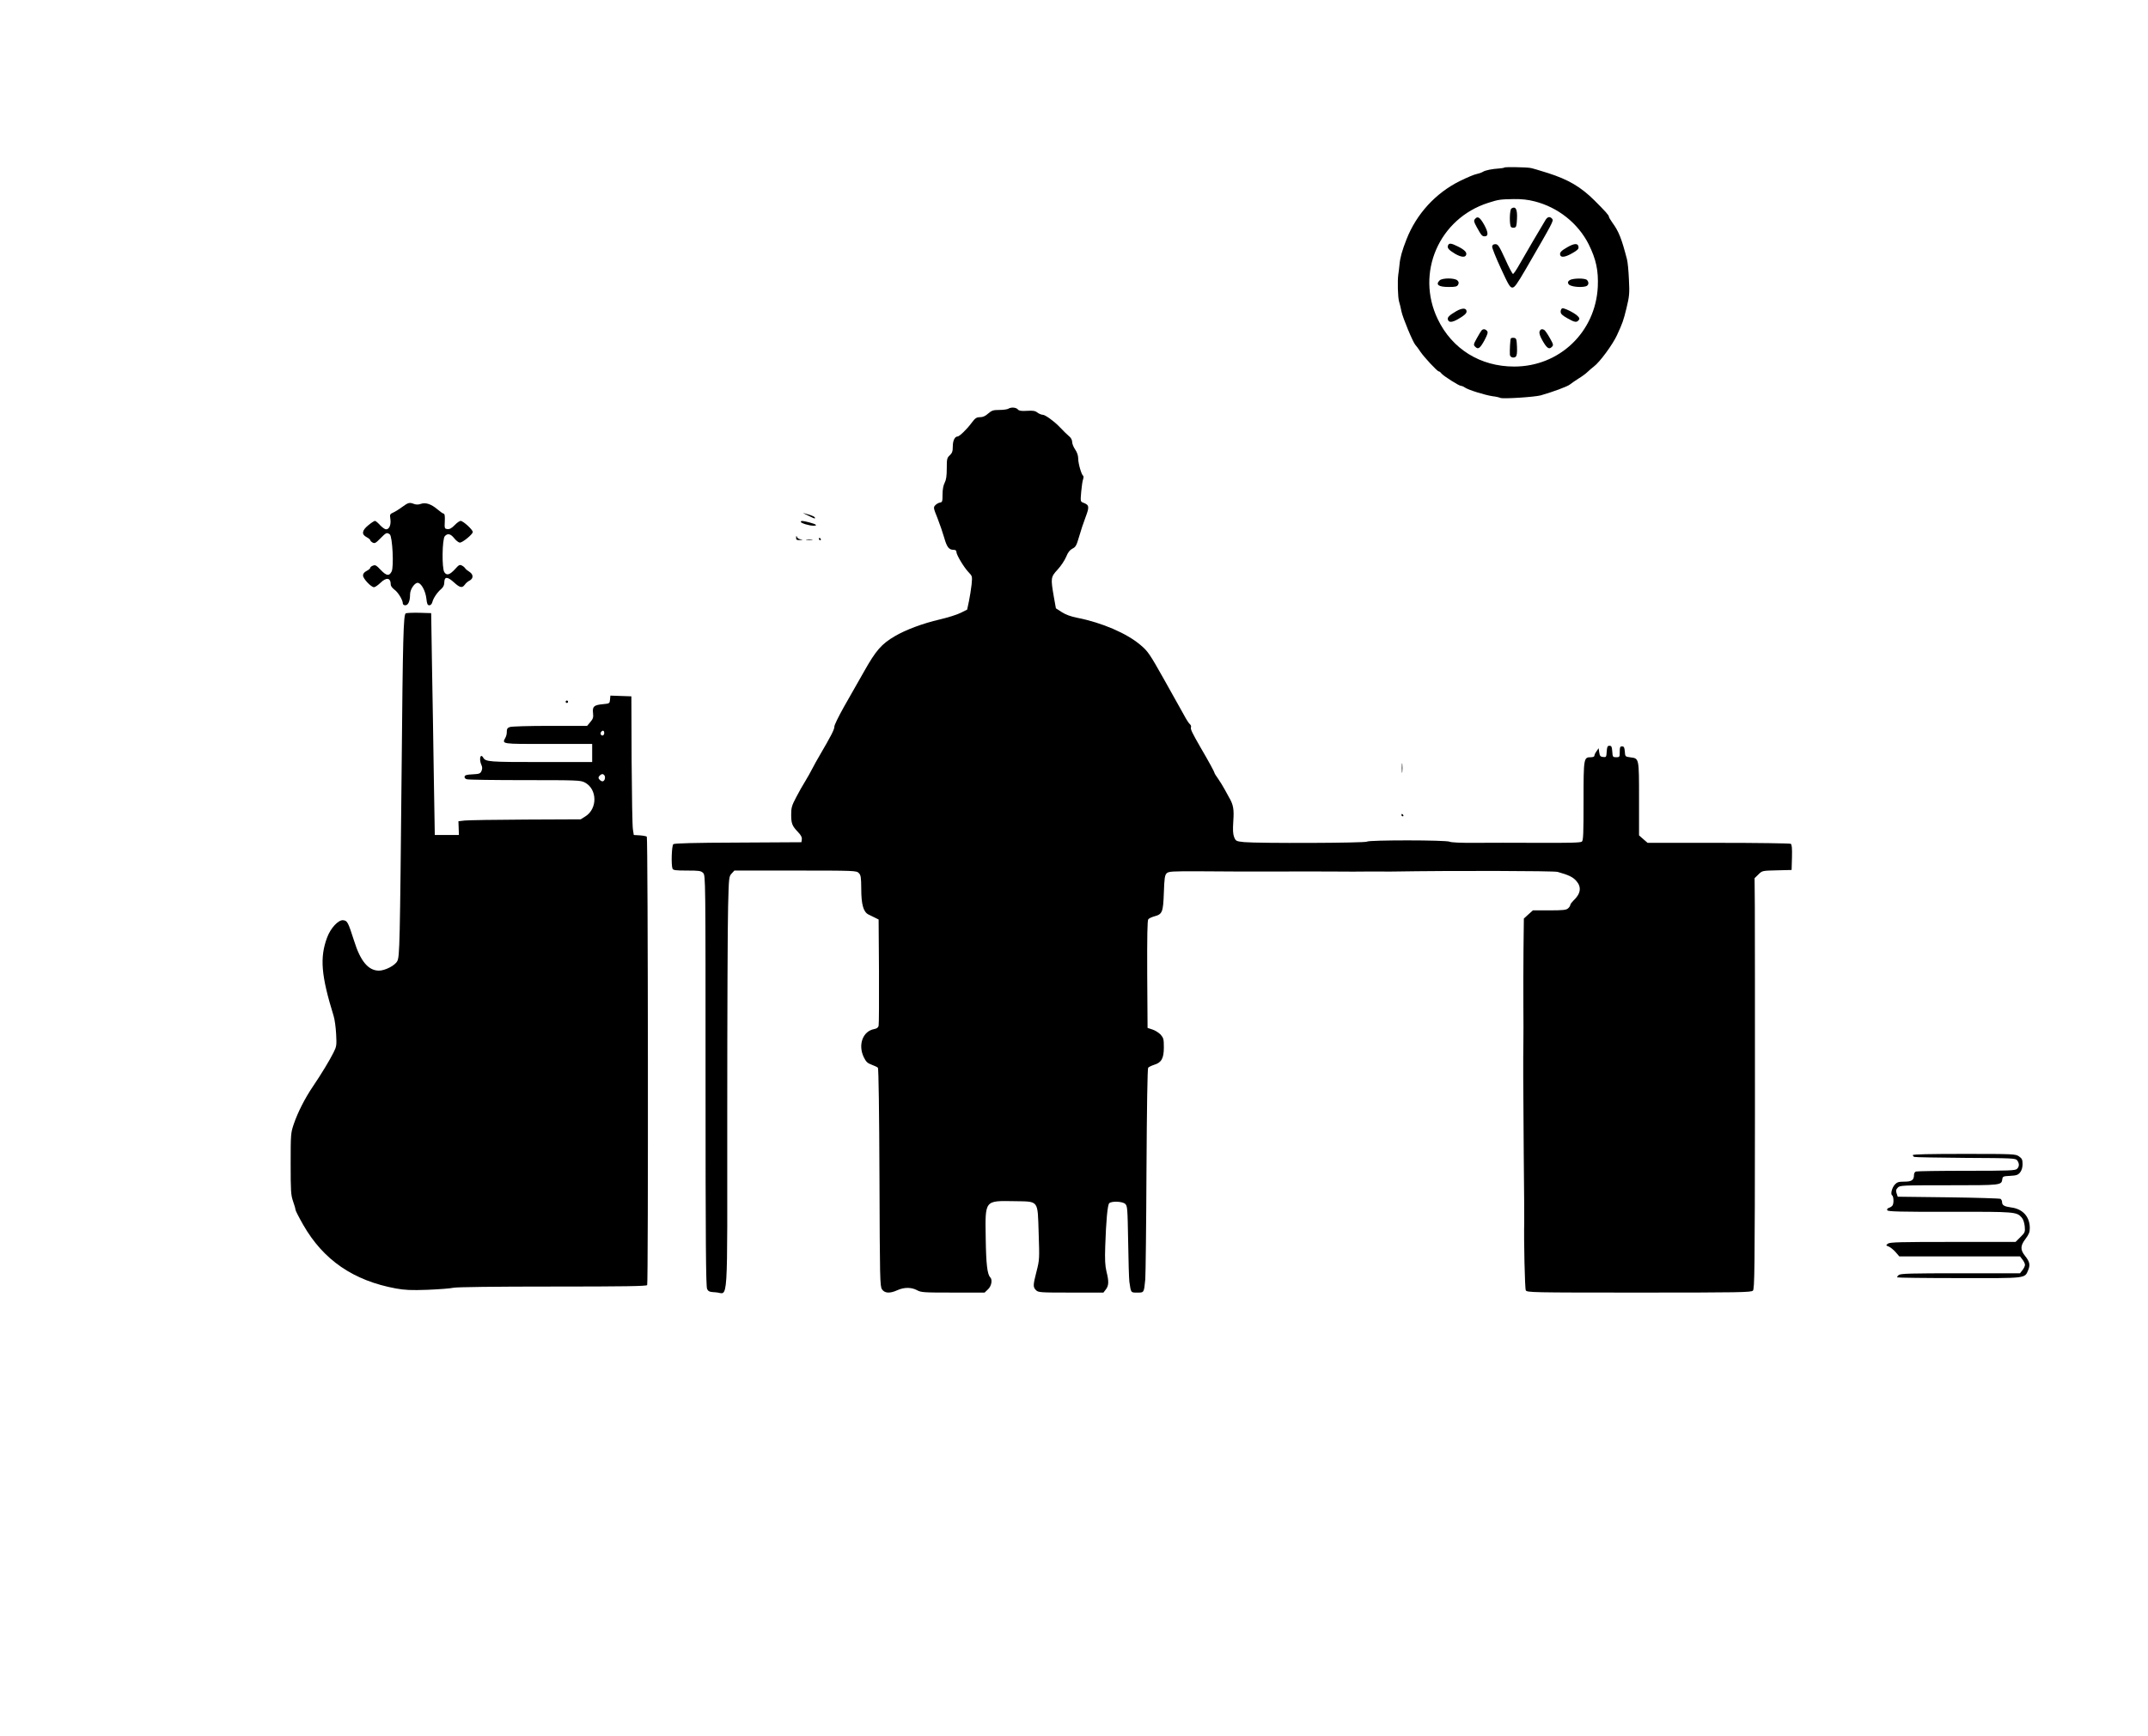 <?xml version="1.0" standalone="no"?>
<!DOCTYPE svg PUBLIC "-//W3C//DTD SVG 20010904//EN"
 "http://www.w3.org/TR/2001/REC-SVG-20010904/DTD/svg10.dtd">
<svg version="1.0" xmlns="http://www.w3.org/2000/svg"
 width="1781pt" height="1440pt" viewBox="0 0 1781 1440"
 preserveAspectRatio="xMidYMid meet">

<g transform="translate(0,1440) scale(0.1,-0.1)"
fill="#000000" stroke="none">
<path d="M12474 13011 c-3 -3 -22 -7 -42 -8 -62 -4 -116 -15 -137 -28 -11 -7
-35 -15 -54 -19 -18 -3 -79 -29 -136 -57 -202 -100 -361 -274 -443 -484 -36
-91 -53 -152 -58 -208 -3 -29 -7 -65 -10 -82 -8 -56 -4 -190 6 -225 6 -19 15
-56 20 -83 11 -53 94 -253 115 -277 8 -8 27 -34 42 -57 32 -47 140 -163 152
-163 5 0 15 -7 22 -17 18 -22 146 -103 162 -103 7 0 22 -6 33 -14 28 -20 168
-63 229 -72 28 -3 57 -10 65 -14 20 -10 284 7 335 21 102 29 222 74 240 89 11
9 43 31 71 49 29 17 65 44 80 59 16 15 38 34 49 42 49 36 156 182 192 260 46
100 53 119 79 225 24 99 26 122 20 238 -3 70 -10 147 -17 170 -45 172 -67 227
-120 300 -16 22 -29 45 -29 50 0 12 -31 46 -120 135 -114 113 -217 173 -386
227 -66 21 -130 40 -144 42 -37 7 -210 9 -216 4z m250 -281 c194 -49 361 -182
449 -357 61 -124 81 -216 75 -352 -19 -375 -318 -661 -693 -661 -281 0 -515
145 -634 393 -185 384 11 835 419 965 85 27 97 29 211 31 66 1 119 -5 173 -19z"/>
<path d="M12532 12671 c-16 -10 -18 -139 -3 -154 5 -5 17 -7 27 -5 16 3 19 14
22 72 4 81 -11 109 -46 87z"/>
<path d="M12230 12584 c-12 -14 -10 -23 14 -67 38 -69 45 -77 66 -77 32 0 31
31 -3 94 -36 64 -55 77 -77 50z"/>
<path d="M12816 12578 c-33 -54 -177 -299 -218 -372 -24 -43 -48 -78 -53 -78
-5 0 -35 56 -65 124 -50 108 -59 123 -81 123 -16 0 -25 -6 -27 -20 -1 -11 31
-92 72 -180 63 -137 76 -160 96 -160 18 0 38 28 112 155 227 392 231 399 218
415 -18 21 -37 19 -54 -7z"/>
<path d="M12006 12364 c-8 -21 6 -37 59 -69 49 -28 83 -32 91 -10 9 21 -12 43
-68 71 -56 28 -74 30 -82 8z"/>
<path d="M12996 12350 c-53 -30 -67 -46 -59 -67 8 -21 44 -15 101 18 42 24 53
35 50 52 -4 31 -34 30 -92 -3z"/>
<path d="M11936 12074 c-35 -35 -8 -54 76 -54 56 0 69 3 78 19 7 15 6 23 -6
35 -21 22 -127 22 -148 0z"/>
<path d="M13014 12076 c-15 -12 -17 -18 -8 -33 12 -19 95 -30 141 -18 25 6 31
33 11 53 -17 17 -120 15 -144 -2z"/>
<path d="M12076 11820 c-62 -36 -78 -53 -70 -73 8 -23 35 -21 81 5 51 29 73
48 73 64 0 31 -34 32 -84 4z"/>
<path d="M12953 11843 c-7 -3 -13 -15 -13 -28 0 -18 13 -30 55 -54 61 -35 77
-37 94 -17 10 12 8 19 -8 35 -27 27 -113 69 -128 64z"/>
<path d="M12283 11658 c-6 -7 -23 -37 -39 -65 -27 -49 -28 -54 -12 -69 24 -25
40 -13 77 55 26 50 30 65 21 76 -15 18 -34 19 -47 3z"/>
<path d="M12765 11650 c-4 -14 4 -39 23 -72 36 -65 56 -79 78 -56 16 15 15 20
-16 75 -18 32 -38 61 -44 65 -19 13 -34 9 -41 -12z"/>
<path d="M12527 11593 c-5 -8 -10 -95 -8 -134 1 -22 30 -32 48 -18 10 9 13 31
11 83 -3 64 -5 71 -25 74 -11 2 -23 -1 -26 -5z"/>
<path d="M8360 11010 c-8 -5 -41 -10 -74 -10 -51 0 -63 -4 -93 -30 -23 -21
-44 -30 -67 -30 -29 0 -40 -7 -70 -47 -37 -51 -101 -113 -116 -113 -23 0 -40
-34 -40 -82 0 -41 -5 -55 -25 -74 -23 -21 -25 -30 -25 -109 0 -62 -5 -95 -17
-118 -11 -21 -18 -55 -18 -97 0 -59 -2 -65 -21 -68 -12 -2 -30 -12 -39 -22
-17 -18 -16 -23 18 -107 19 -48 44 -122 56 -163 22 -78 39 -100 78 -100 16 0
23 -6 23 -18 0 -24 63 -129 102 -169 30 -31 30 -33 24 -100 -4 -37 -14 -100
-22 -139 l-15 -70 -52 -26 c-29 -15 -108 -40 -177 -56 -138 -32 -280 -85 -370
-138 -111 -65 -157 -118 -254 -290 -50 -88 -126 -222 -170 -299 -43 -77 -79
-150 -78 -161 2 -21 -30 -82 -119 -234 -21 -36 -50 -87 -64 -115 -14 -27 -40
-75 -59 -105 -19 -30 -53 -90 -75 -133 -36 -68 -41 -86 -41 -143 0 -74 8 -94
57 -145 24 -25 34 -44 31 -60 l-3 -24 -524 -3 c-367 -1 -528 -6 -538 -13 -14
-12 -19 -171 -7 -203 5 -13 25 -16 120 -16 101 0 116 -2 134 -20 20 -20 20
-33 20 -1722 0 -1350 3 -1708 13 -1728 11 -22 20 -25 72 -28 106 -5 95 -181
95 1488 0 806 3 1576 7 1713 6 240 7 248 29 272 l23 25 506 0 c492 0 506 -1
525 -20 18 -18 20 -34 21 -132 0 -129 18 -191 59 -212 14 -7 39 -19 55 -27
l30 -15 3 -429 c1 -237 0 -440 -3 -452 -3 -15 -15 -24 -38 -28 -94 -18 -135
-132 -84 -235 18 -36 30 -48 64 -60 24 -9 47 -20 52 -25 6 -6 11 -374 13 -910
3 -842 4 -903 21 -928 22 -33 65 -36 128 -7 56 25 115 25 162 0 34 -19 56 -20
299 -20 l262 0 28 27 c29 27 38 79 19 99 -25 24 -35 110 -38 324 -5 320 -11
312 239 308 204 -4 191 14 200 -266 7 -210 7 -220 -17 -314 -30 -117 -31 -132
-5 -158 19 -19 33 -20 289 -20 l270 0 20 26 c25 32 26 67 5 150 -11 47 -14 96
-10 210 7 209 19 341 33 355 19 19 109 16 132 -5 19 -17 20 -34 25 -310 2
-160 7 -311 10 -336 14 -94 11 -90 66 -90 56 0 55 -3 66 110 3 36 8 443 10
904 3 525 8 844 14 851 5 6 28 17 49 24 61 18 81 53 81 145 0 69 -3 78 -27
106 -16 16 -46 35 -68 42 l-40 13 -3 444 c-1 318 1 448 9 457 6 8 28 18 49 24
68 18 74 34 80 196 4 120 8 146 23 161 16 16 40 18 275 17 304 -2 284 -2 607
-2 298 1 273 1 513 0 103 -1 219 -1 257 0 39 0 100 0 138 0 37 0 77 -1 90 0
484 8 1330 6 1362 -3 92 -26 126 -42 155 -75 45 -51 37 -106 -24 -163 -14 -14
-26 -30 -26 -36 0 -7 -8 -19 -18 -28 -15 -14 -42 -17 -155 -17 l-137 0 -38
-34 -37 -34 -3 -259 c-1 -142 -2 -350 -1 -463 1 -113 1 -252 0 -310 -2 -147
-2 -296 3 -920 3 -300 5 -554 4 -565 -4 -141 5 -552 13 -566 9 -18 43 -19 939
-19 831 0 930 2 944 16 14 14 16 163 17 1487 0 810 0 1576 -1 1703 l-2 231 32
31 c31 31 31 31 153 34 l122 3 3 104 c2 77 -1 107 -10 113 -7 4 -277 8 -600 8
l-587 0 -36 31 -35 31 0 302 c0 340 1 336 -71 345 -44 6 -44 6 -47 49 -3 34
-7 42 -23 42 -16 0 -19 -7 -19 -45 0 -43 -1 -45 -29 -45 -28 0 -30 2 -33 48
-3 39 -6 47 -23 47 -17 0 -20 -8 -23 -48 -3 -46 -4 -48 -30 -45 -22 2 -28 9
-32 38 l-5 35 -17 -25 c-10 -13 -18 -30 -18 -37 0 -8 -12 -13 -28 -13 -61 0
-62 -3 -62 -362 0 -272 -2 -328 -14 -338 -11 -9 -103 -11 -358 -10 -189 1
-427 1 -530 0 -116 -1 -195 3 -207 9 -27 15 -673 15 -687 1 -12 -12 -901 -15
-1018 -4 -66 7 -69 8 -83 41 -10 26 -12 58 -7 134 7 99 0 137 -37 199 -5 8
-20 37 -35 64 -14 26 -39 66 -55 89 -16 22 -29 43 -29 47 0 7 -47 94 -115 210
-69 120 -86 154 -80 168 3 8 -1 20 -9 26 -8 6 -30 40 -49 76 -20 36 -94 169
-165 295 -121 215 -134 234 -197 287 -112 95 -317 184 -521 224 -56 11 -99 27
-131 48 l-48 31 -17 95 c-27 156 -26 164 31 226 27 29 59 77 71 106 15 38 31
57 52 68 27 13 34 26 55 98 13 46 37 119 54 163 33 87 31 101 -19 120 -24 9
-24 11 -17 92 4 45 11 92 16 104 4 12 4 25 0 27 -14 9 -41 102 -41 143 0 24
-9 52 -25 75 -14 20 -25 48 -25 62 0 15 -9 33 -19 42 -18 15 -58 54 -91 89
-42 43 -114 95 -133 95 -12 0 -33 9 -46 19 -18 14 -36 17 -85 14 -48 -3 -66 0
-76 11 -14 18 -57 21 -80 6z"/>
<path d="M3334 10195 c-27 -20 -61 -41 -76 -47 -25 -11 -27 -16 -21 -54 6 -47
-9 -84 -36 -84 -10 0 -32 16 -50 35 -17 19 -36 35 -42 35 -6 0 -31 -16 -55
-36 -54 -44 -58 -76 -14 -99 17 -9 30 -20 30 -25 0 -5 9 -14 20 -20 17 -9 26
-4 64 35 48 49 54 51 78 33 22 -18 35 -271 15 -308 -20 -40 -43 -36 -90 13
-36 38 -45 44 -64 36 -13 -4 -23 -13 -23 -18 0 -6 -13 -17 -30 -26 -20 -10
-30 -23 -30 -38 0 -26 67 -97 91 -97 9 0 32 16 52 35 52 51 87 44 87 -15 0
-10 14 -28 30 -40 31 -22 70 -86 70 -115 0 -8 9 -15 20 -15 25 0 40 35 40 90
0 46 44 106 70 95 28 -10 58 -70 65 -127 5 -47 10 -58 25 -58 11 0 20 10 25
27 8 32 40 80 74 109 17 15 25 32 25 55 1 48 26 48 79 0 50 -46 69 -50 91 -20
8 12 25 27 38 33 34 17 35 51 1 73 -15 9 -32 23 -36 30 -4 7 -17 18 -28 23
-17 9 -25 5 -55 -29 -45 -49 -70 -57 -90 -26 -21 32 -18 272 4 298 23 26 48
21 79 -18 15 -19 36 -35 46 -35 23 0 107 69 107 88 0 19 -80 92 -101 92 -8 0
-31 -16 -49 -35 -25 -26 -42 -35 -60 -33 -24 3 -25 5 -22 66 2 41 -1 62 -9 62
-6 0 -29 16 -51 35 -53 45 -99 60 -139 46 -19 -7 -38 -7 -55 -1 -39 15 -48 13
-100 -25z"/>
<path d="M6680 10134 c19 -9 43 -20 52 -25 23 -12 31 -11 23 1 -3 5 -20 13
-38 19 -18 5 -41 12 -52 15 -11 4 -4 -1 15 -10z"/>
<path d="M6640 10072 c0 -11 69 -32 105 -32 38 0 24 12 -33 27 -57 15 -72 16
-72 5z"/>
<path d="M6601 9943 c-1 -20 4 -23 32 -22 29 2 29 2 5 6 -15 2 -29 12 -31 21
-3 12 -5 10 -6 -5z"/>
<path d="M6790 9930 c0 -5 5 -10 11 -10 5 0 7 5 4 10 -3 6 -8 10 -11 10 -2 0
-4 -4 -4 -10z"/>
<path d="M6688 9923 c12 -2 32 -2 45 0 12 2 2 4 -23 4 -25 0 -35 -2 -22 -4z"/>
<path d="M3364 9313 c-19 -13 -24 -196 -34 -1303 -14 -1442 -16 -1544 -36
-1581 -18 -36 -101 -79 -152 -79 -88 0 -154 79 -206 247 -50 156 -56 167 -90
171 -40 5 -105 -65 -134 -144 -62 -167 -49 -315 54 -649 9 -27 18 -95 21 -150
5 -95 4 -103 -22 -155 -33 -66 -101 -178 -170 -280 -66 -97 -126 -215 -159
-312 -25 -74 -26 -83 -26 -330 0 -228 2 -259 20 -311 11 -31 20 -62 20 -70 0
-7 29 -64 64 -125 167 -292 416 -463 769 -528 73 -13 125 -16 261 -11 94 4
191 11 216 17 28 6 342 10 822 10 589 0 778 3 784 12 10 16 7 3709 -3 3719 -4
4 -30 9 -58 11 l-50 3 -7 45 c-5 25 -9 284 -11 575 l-2 530 -87 3 -87 3 -3
-33 c-3 -32 -4 -33 -59 -38 -74 -7 -88 -19 -82 -73 4 -36 1 -48 -22 -75 l-27
-32 -308 0 c-171 0 -320 -4 -334 -10 -19 -7 -24 -16 -24 -37 1 -16 -4 -38 -11
-50 -29 -55 -42 -53 354 -53 l365 0 0 -75 0 -75 -426 0 c-429 0 -457 2 -477
36 -24 41 -37 -13 -15 -61 8 -18 8 -31 0 -50 -10 -21 -18 -24 -74 -27 -49 -2
-64 -7 -66 -19 -2 -10 6 -19 20 -22 13 -4 230 -7 482 -7 428 0 460 -1 494 -19
105 -54 108 -218 5 -282 l-38 -24 -455 -2 c-250 -1 -478 -5 -507 -8 l-52 -6 2
-57 2 -57 -100 0 -100 0 -8 475 c-4 261 -10 675 -15 920 l-7 445 -100 3 c-55
1 -105 -1 -111 -5z m1646 -993 c0 -11 -7 -20 -15 -20 -15 0 -21 21 -8 33 12
13 23 7 23 -13z m4 -355 c7 -20 -3 -45 -19 -45 -7 0 -18 7 -25 15 -10 12 -10
18 0 30 7 8 18 15 25 15 7 0 15 -7 19 -15z"/>
<path d="M4690 8580 c0 -5 5 -10 10 -10 6 0 10 5 10 10 0 6 -4 10 -10 10 -5 0
-10 -4 -10 -10z"/>
<path d="M11623 8030 c0 -36 2 -50 4 -32 2 17 2 47 0 65 -2 17 -4 3 -4 -33z"/>
<path d="M11620 7640 c0 -5 5 -10 11 -10 5 0 7 5 4 10 -3 6 -8 10 -11 10 -2 0
-4 -4 -4 -10z"/>
<path d="M15860 4820 c0 -6 6 -13 13 -15 6 -3 198 -6 425 -8 396 -2 414 -3
428 -21 18 -26 18 -51 -2 -70 -13 -14 -65 -16 -419 -16 -222 0 -410 -3 -419
-6 -9 -3 -16 -15 -16 -26 0 -45 -18 -58 -79 -58 -47 0 -61 -4 -79 -23 -25 -27
-39 -81 -23 -91 12 -8 15 -65 3 -83 -4 -7 -17 -16 -29 -20 -15 -5 -19 -12 -14
-21 6 -10 111 -13 519 -12 545 1 553 0 596 -49 11 -12 21 -42 24 -71 4 -47 3
-52 -36 -90 l-40 -40 -519 0 c-434 0 -522 -2 -539 -14 -18 -14 -18 -15 6 -24
14 -6 39 -26 57 -46 l31 -36 500 0 501 0 20 -26 c12 -15 21 -34 21 -44 0 -10
-9 -29 -21 -44 l-20 -26 -493 0 c-409 0 -495 -2 -512 -14 -10 -8 -16 -17 -13
-20 3 -3 234 -6 513 -6 566 -1 543 -4 573 67 18 44 12 69 -27 118 -40 50 -39
84 5 141 27 36 35 55 35 89 0 94 -58 159 -155 171 -57 8 -75 18 -75 45 0 10
-6 21 -12 26 -7 4 -202 10 -433 13 l-420 5 -9 27 c-8 22 -6 32 9 48 18 19 29
20 425 20 434 0 435 0 442 50 3 23 7 25 65 28 53 3 65 7 83 29 13 17 20 41 20
69 0 36 -5 46 -29 63 -28 20 -40 21 -455 21 -286 0 -426 -3 -426 -10z"/>
</g>
</svg>
